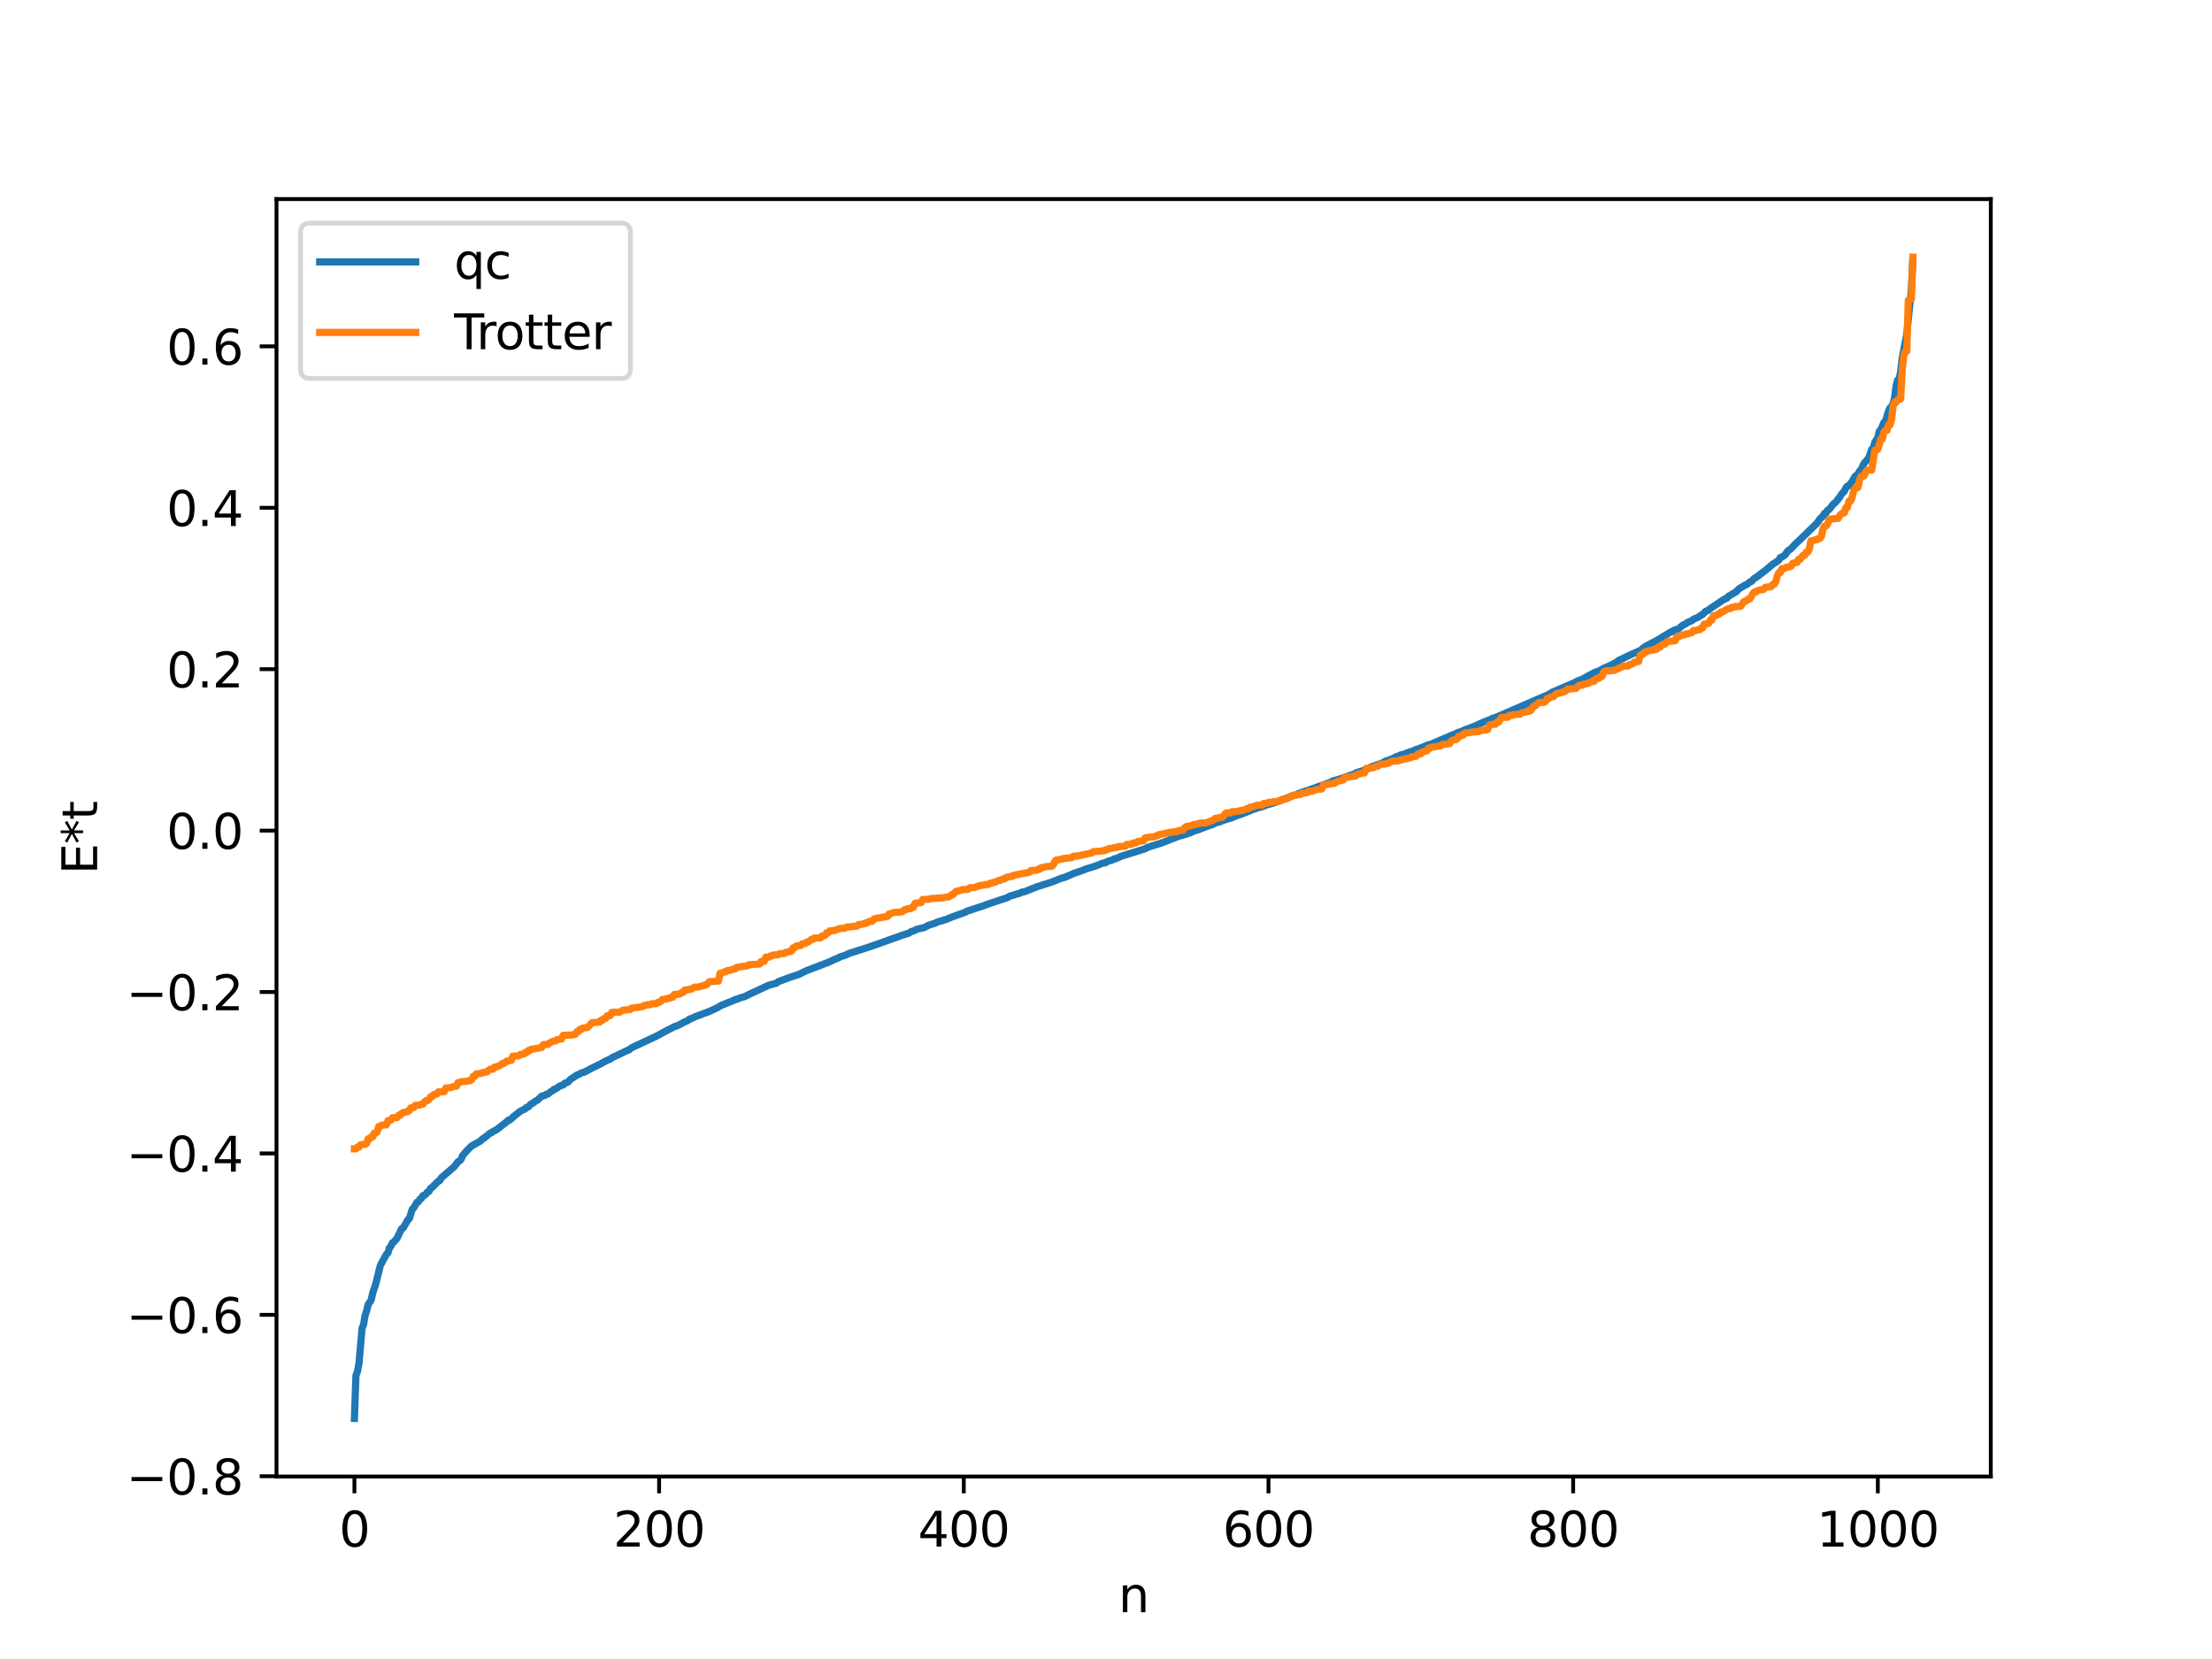 <?xml version="1.0" encoding="utf-8" standalone="no"?>
<!DOCTYPE svg PUBLIC "-//W3C//DTD SVG 1.1//EN"
  "http://www.w3.org/Graphics/SVG/1.1/DTD/svg11.dtd">
<svg xmlns:xlink="http://www.w3.org/1999/xlink" width="460.8pt" height="345.6pt" viewBox="0 0 460.8 345.6" xmlns="http://www.w3.org/2000/svg" version="1.1">
 <defs>
  <style type="text/css">*{stroke-linejoin: round; stroke-linecap: butt}</style>
 </defs>
 <g id="figure_1">
  <g id="patch_1">
   <path d="M 0 345.6 
L 460.8 345.6 
L 460.8 0 
L 0 0 
z
" style="fill: #ffffff"/>
  </g>
  <g id="axes_1">
   <g id="patch_2">
    <path d="M 57.6 307.584 
L 414.72 307.584 
L 414.72 41.472 
L 57.6 41.472 
z
" style="fill: #ffffff"/>
   </g>
   <g id="matplotlib.axis_1">
    <g id="xtick_1">
     <g id="line2d_1">
      <defs>
       <path id="m12cf9f763d" d="M 0 0 
L 0 3.5 
" style="stroke: #000000; stroke-width: 0.8"/>
      </defs>
      <g>
       <use xlink:href="#m12cf9f763d" x="73.833" y="307.584" style="stroke: #000000; stroke-width: 0.8"/>
      </g>
     </g>
     <g id="text_1">
      <!-- 0 -->
      <g transform="translate(70.651 322.182) scale(0.1 -0.1)">
       <defs>
        <path id="DejaVuSans-30" d="M 2034 4250 
Q 1547 4250 1301 3770 
Q 1056 3291 1056 2328 
Q 1056 1369 1301 889 
Q 1547 409 2034 409 
Q 2525 409 2770 889 
Q 3016 1369 3016 2328 
Q 3016 3291 2770 3770 
Q 2525 4250 2034 4250 
z
M 2034 4750 
Q 2819 4750 3233 4129 
Q 3647 3509 3647 2328 
Q 3647 1150 3233 529 
Q 2819 -91 2034 -91 
Q 1250 -91 836 529 
Q 422 1150 422 2328 
Q 422 3509 836 4129 
Q 1250 4750 2034 4750 
z
" transform="scale(0.016)"/>
       </defs>
       <use xlink:href="#DejaVuSans-30"/>
      </g>
     </g>
    </g>
    <g id="xtick_2">
     <g id="line2d_2">
      <g>
       <use xlink:href="#m12cf9f763d" x="137.304" y="307.584" style="stroke: #000000; stroke-width: 0.8"/>
      </g>
     </g>
     <g id="text_2">
      <!-- 200 -->
      <g transform="translate(127.76 322.182) scale(0.1 -0.1)">
       <defs>
        <path id="DejaVuSans-32" d="M 1228 531 
L 3431 531 
L 3431 0 
L 469 0 
L 469 531 
Q 828 903 1448 1529 
Q 2069 2156 2228 2338 
Q 2531 2678 2651 2914 
Q 2772 3150 2772 3378 
Q 2772 3750 2511 3984 
Q 2250 4219 1831 4219 
Q 1534 4219 1204 4116 
Q 875 4013 500 3803 
L 500 4441 
Q 881 4594 1212 4672 
Q 1544 4750 1819 4750 
Q 2544 4750 2975 4387 
Q 3406 4025 3406 3419 
Q 3406 3131 3298 2873 
Q 3191 2616 2906 2266 
Q 2828 2175 2409 1742 
Q 1991 1309 1228 531 
z
" transform="scale(0.016)"/>
       </defs>
       <use xlink:href="#DejaVuSans-32"/>
       <use xlink:href="#DejaVuSans-30" x="63.623"/>
       <use xlink:href="#DejaVuSans-30" x="127.246"/>
      </g>
     </g>
    </g>
    <g id="xtick_3">
     <g id="line2d_3">
      <g>
       <use xlink:href="#m12cf9f763d" x="200.775" y="307.584" style="stroke: #000000; stroke-width: 0.8"/>
      </g>
     </g>
     <g id="text_3">
      <!-- 400 -->
      <g transform="translate(191.231 322.182) scale(0.1 -0.1)">
       <defs>
        <path id="DejaVuSans-34" d="M 2419 4116 
L 825 1625 
L 2419 1625 
L 2419 4116 
z
M 2253 4666 
L 3047 4666 
L 3047 1625 
L 3713 1625 
L 3713 1100 
L 3047 1100 
L 3047 0 
L 2419 0 
L 2419 1100 
L 313 1100 
L 313 1709 
L 2253 4666 
z
" transform="scale(0.016)"/>
       </defs>
       <use xlink:href="#DejaVuSans-34"/>
       <use xlink:href="#DejaVuSans-30" x="63.623"/>
       <use xlink:href="#DejaVuSans-30" x="127.246"/>
      </g>
     </g>
    </g>
    <g id="xtick_4">
     <g id="line2d_4">
      <g>
       <use xlink:href="#m12cf9f763d" x="264.246" y="307.584" style="stroke: #000000; stroke-width: 0.8"/>
      </g>
     </g>
     <g id="text_4">
      <!-- 600 -->
      <g transform="translate(254.702 322.182) scale(0.1 -0.1)">
       <defs>
        <path id="DejaVuSans-36" d="M 2113 2584 
Q 1688 2584 1439 2293 
Q 1191 2003 1191 1497 
Q 1191 994 1439 701 
Q 1688 409 2113 409 
Q 2538 409 2786 701 
Q 3034 994 3034 1497 
Q 3034 2003 2786 2293 
Q 2538 2584 2113 2584 
z
M 3366 4563 
L 3366 3988 
Q 3128 4100 2886 4159 
Q 2644 4219 2406 4219 
Q 1781 4219 1451 3797 
Q 1122 3375 1075 2522 
Q 1259 2794 1537 2939 
Q 1816 3084 2150 3084 
Q 2853 3084 3261 2657 
Q 3669 2231 3669 1497 
Q 3669 778 3244 343 
Q 2819 -91 2113 -91 
Q 1303 -91 875 529 
Q 447 1150 447 2328 
Q 447 3434 972 4092 
Q 1497 4750 2381 4750 
Q 2619 4750 2861 4703 
Q 3103 4656 3366 4563 
z
" transform="scale(0.016)"/>
       </defs>
       <use xlink:href="#DejaVuSans-36"/>
       <use xlink:href="#DejaVuSans-30" x="63.623"/>
       <use xlink:href="#DejaVuSans-30" x="127.246"/>
      </g>
     </g>
    </g>
    <g id="xtick_5">
     <g id="line2d_5">
      <g>
       <use xlink:href="#m12cf9f763d" x="327.717" y="307.584" style="stroke: #000000; stroke-width: 0.8"/>
      </g>
     </g>
     <g id="text_5">
      <!-- 800 -->
      <g transform="translate(318.173 322.182) scale(0.1 -0.1)">
       <defs>
        <path id="DejaVuSans-38" d="M 2034 2216 
Q 1584 2216 1326 1975 
Q 1069 1734 1069 1313 
Q 1069 891 1326 650 
Q 1584 409 2034 409 
Q 2484 409 2743 651 
Q 3003 894 3003 1313 
Q 3003 1734 2745 1975 
Q 2488 2216 2034 2216 
z
M 1403 2484 
Q 997 2584 770 2862 
Q 544 3141 544 3541 
Q 544 4100 942 4425 
Q 1341 4750 2034 4750 
Q 2731 4750 3128 4425 
Q 3525 4100 3525 3541 
Q 3525 3141 3298 2862 
Q 3072 2584 2669 2484 
Q 3125 2378 3379 2068 
Q 3634 1759 3634 1313 
Q 3634 634 3220 271 
Q 2806 -91 2034 -91 
Q 1263 -91 848 271 
Q 434 634 434 1313 
Q 434 1759 690 2068 
Q 947 2378 1403 2484 
z
M 1172 3481 
Q 1172 3119 1398 2916 
Q 1625 2713 2034 2713 
Q 2441 2713 2670 2916 
Q 2900 3119 2900 3481 
Q 2900 3844 2670 4047 
Q 2441 4250 2034 4250 
Q 1625 4250 1398 4047 
Q 1172 3844 1172 3481 
z
" transform="scale(0.016)"/>
       </defs>
       <use xlink:href="#DejaVuSans-38"/>
       <use xlink:href="#DejaVuSans-30" x="63.623"/>
       <use xlink:href="#DejaVuSans-30" x="127.246"/>
      </g>
     </g>
    </g>
    <g id="xtick_6">
     <g id="line2d_6">
      <g>
       <use xlink:href="#m12cf9f763d" x="391.188" y="307.584" style="stroke: #000000; stroke-width: 0.8"/>
      </g>
     </g>
     <g id="text_6">
      <!-- 1000 -->
      <g transform="translate(378.463 322.182) scale(0.1 -0.1)">
       <defs>
        <path id="DejaVuSans-31" d="M 794 531 
L 1825 531 
L 1825 4091 
L 703 3866 
L 703 4441 
L 1819 4666 
L 2450 4666 
L 2450 531 
L 3481 531 
L 3481 0 
L 794 0 
L 794 531 
z
" transform="scale(0.016)"/>
       </defs>
       <use xlink:href="#DejaVuSans-31"/>
       <use xlink:href="#DejaVuSans-30" x="63.623"/>
       <use xlink:href="#DejaVuSans-30" x="127.246"/>
       <use xlink:href="#DejaVuSans-30" x="190.869"/>
      </g>
     </g>
    </g>
    <g id="text_7">
     <!-- n -->
     <g transform="translate(232.991 335.861) scale(0.1 -0.1)">
      <defs>
       <path id="DejaVuSans-6e" d="M 3513 2113 
L 3513 0 
L 2938 0 
L 2938 2094 
Q 2938 2591 2744 2837 
Q 2550 3084 2163 3084 
Q 1697 3084 1428 2787 
Q 1159 2491 1159 1978 
L 1159 0 
L 581 0 
L 581 3500 
L 1159 3500 
L 1159 2956 
Q 1366 3272 1645 3428 
Q 1925 3584 2291 3584 
Q 2894 3584 3203 3211 
Q 3513 2838 3513 2113 
z
" transform="scale(0.016)"/>
      </defs>
      <use xlink:href="#DejaVuSans-6e"/>
     </g>
    </g>
   </g>
   <g id="matplotlib.axis_2">
    <g id="ytick_1">
     <g id="line2d_7">
      <defs>
       <path id="m71d511e7f3" d="M 0 0 
L -3.5 0 
" style="stroke: #000000; stroke-width: 0.8"/>
      </defs>
      <g>
       <use xlink:href="#m71d511e7f3" x="57.6" y="307.53" style="stroke: #000000; stroke-width: 0.8"/>
      </g>
     </g>
     <g id="text_8">
      <!-- −0.8 -->
      <g transform="translate(26.317 311.329) scale(0.1 -0.1)">
       <defs>
        <path id="DejaVuSans-2212" d="M 678 2272 
L 4684 2272 
L 4684 1741 
L 678 1741 
L 678 2272 
z
" transform="scale(0.016)"/>
        <path id="DejaVuSans-2e" d="M 684 794 
L 1344 794 
L 1344 0 
L 684 0 
L 684 794 
z
" transform="scale(0.016)"/>
       </defs>
       <use xlink:href="#DejaVuSans-2212"/>
       <use xlink:href="#DejaVuSans-30" x="83.789"/>
       <use xlink:href="#DejaVuSans-2e" x="147.412"/>
       <use xlink:href="#DejaVuSans-38" x="179.199"/>
      </g>
     </g>
    </g>
    <g id="ytick_2">
     <g id="line2d_8">
      <g>
       <use xlink:href="#m71d511e7f3" x="57.6" y="273.904" style="stroke: #000000; stroke-width: 0.8"/>
      </g>
     </g>
     <g id="text_9">
      <!-- −0.6 -->
      <g transform="translate(26.317 277.704) scale(0.1 -0.1)">
       <use xlink:href="#DejaVuSans-2212"/>
       <use xlink:href="#DejaVuSans-30" x="83.789"/>
       <use xlink:href="#DejaVuSans-2e" x="147.412"/>
       <use xlink:href="#DejaVuSans-36" x="179.199"/>
      </g>
     </g>
    </g>
    <g id="ytick_3">
     <g id="line2d_9">
      <g>
       <use xlink:href="#m71d511e7f3" x="57.6" y="240.279" style="stroke: #000000; stroke-width: 0.8"/>
      </g>
     </g>
     <g id="text_10">
      <!-- −0.4 -->
      <g transform="translate(26.317 244.078) scale(0.1 -0.1)">
       <use xlink:href="#DejaVuSans-2212"/>
       <use xlink:href="#DejaVuSans-30" x="83.789"/>
       <use xlink:href="#DejaVuSans-2e" x="147.412"/>
       <use xlink:href="#DejaVuSans-34" x="179.199"/>
      </g>
     </g>
    </g>
    <g id="ytick_4">
     <g id="line2d_10">
      <g>
       <use xlink:href="#m71d511e7f3" x="57.6" y="206.654" style="stroke: #000000; stroke-width: 0.8"/>
      </g>
     </g>
     <g id="text_11">
      <!-- −0.2 -->
      <g transform="translate(26.317 210.453) scale(0.1 -0.1)">
       <use xlink:href="#DejaVuSans-2212"/>
       <use xlink:href="#DejaVuSans-30" x="83.789"/>
       <use xlink:href="#DejaVuSans-2e" x="147.412"/>
       <use xlink:href="#DejaVuSans-32" x="179.199"/>
      </g>
     </g>
    </g>
    <g id="ytick_5">
     <g id="line2d_11">
      <g>
       <use xlink:href="#m71d511e7f3" x="57.6" y="173.029" style="stroke: #000000; stroke-width: 0.8"/>
      </g>
     </g>
     <g id="text_12">
      <!-- 0.0 -->
      <g transform="translate(34.697 176.828) scale(0.1 -0.1)">
       <use xlink:href="#DejaVuSans-30"/>
       <use xlink:href="#DejaVuSans-2e" x="63.623"/>
       <use xlink:href="#DejaVuSans-30" x="95.41"/>
      </g>
     </g>
    </g>
    <g id="ytick_6">
     <g id="line2d_12">
      <g>
       <use xlink:href="#m71d511e7f3" x="57.6" y="139.404" style="stroke: #000000; stroke-width: 0.8"/>
      </g>
     </g>
     <g id="text_13">
      <!-- 0.2 -->
      <g transform="translate(34.697 143.203) scale(0.1 -0.1)">
       <use xlink:href="#DejaVuSans-30"/>
       <use xlink:href="#DejaVuSans-2e" x="63.623"/>
       <use xlink:href="#DejaVuSans-32" x="95.41"/>
      </g>
     </g>
    </g>
    <g id="ytick_7">
     <g id="line2d_13">
      <g>
       <use xlink:href="#m71d511e7f3" x="57.6" y="105.778" style="stroke: #000000; stroke-width: 0.8"/>
      </g>
     </g>
     <g id="text_14">
      <!-- 0.4 -->
      <g transform="translate(34.697 109.578) scale(0.1 -0.1)">
       <use xlink:href="#DejaVuSans-30"/>
       <use xlink:href="#DejaVuSans-2e" x="63.623"/>
       <use xlink:href="#DejaVuSans-34" x="95.41"/>
      </g>
     </g>
    </g>
    <g id="ytick_8">
     <g id="line2d_14">
      <g>
       <use xlink:href="#m71d511e7f3" x="57.6" y="72.153" style="stroke: #000000; stroke-width: 0.8"/>
      </g>
     </g>
     <g id="text_15">
      <!-- 0.6 -->
      <g transform="translate(34.697 75.952) scale(0.1 -0.1)">
       <use xlink:href="#DejaVuSans-30"/>
       <use xlink:href="#DejaVuSans-2e" x="63.623"/>
       <use xlink:href="#DejaVuSans-36" x="95.41"/>
      </g>
     </g>
    </g>
    <g id="text_16">
     <!-- E*t -->
     <g transform="translate(20.238 182.148) rotate(-90) scale(0.1 -0.1)">
      <defs>
       <path id="DejaVuSans-45" d="M 628 4666 
L 3578 4666 
L 3578 4134 
L 1259 4134 
L 1259 2753 
L 3481 2753 
L 3481 2222 
L 1259 2222 
L 1259 531 
L 3634 531 
L 3634 0 
L 628 0 
L 628 4666 
z
" transform="scale(0.016)"/>
       <path id="DejaVuSans-2a" d="M 3009 3897 
L 1888 3291 
L 3009 2681 
L 2828 2375 
L 1778 3009 
L 1778 1831 
L 1422 1831 
L 1422 3009 
L 372 2375 
L 191 2681 
L 1313 3291 
L 191 3897 
L 372 4206 
L 1422 3572 
L 1422 4750 
L 1778 4750 
L 1778 3572 
L 2828 4206 
L 3009 3897 
z
" transform="scale(0.016)"/>
       <path id="DejaVuSans-74" d="M 1172 4494 
L 1172 3500 
L 2356 3500 
L 2356 3053 
L 1172 3053 
L 1172 1153 
Q 1172 725 1289 603 
Q 1406 481 1766 481 
L 2356 481 
L 2356 0 
L 1766 0 
Q 1100 0 847 248 
Q 594 497 594 1153 
L 594 3053 
L 172 3053 
L 172 3500 
L 594 3500 
L 594 4494 
L 1172 4494 
z
" transform="scale(0.016)"/>
      </defs>
      <use xlink:href="#DejaVuSans-45"/>
      <use xlink:href="#DejaVuSans-2a" x="63.184"/>
      <use xlink:href="#DejaVuSans-74" x="113.184"/>
     </g>
    </g>
   </g>
   <g id="line2d_15">
    <path d="M 73.833 295.488 
L 74.15 286.519 
L 74.467 285.721 
L 74.785 283.977 
L 75.42 276.741 
L 75.737 275.91 
L 76.054 274.021 
L 76.372 273.084 
L 76.689 271.766 
L 77.324 270.829 
L 77.641 269.36 
L 78.276 267.475 
L 79.228 263.622 
L 80.18 261.861 
L 80.497 261.303 
L 80.815 260.989 
L 81.132 259.931 
L 81.449 259.582 
L 81.767 258.878 
L 82.084 258.713 
L 82.719 257.937 
L 83.671 255.96 
L 83.988 255.8 
L 84.623 254.721 
L 84.94 254.125 
L 85.258 253.885 
L 85.892 251.907 
L 86.21 251.588 
L 86.844 250.474 
L 87.162 250.353 
L 87.479 249.81 
L 87.796 249.63 
L 88.114 249.061 
L 88.431 249.003 
L 88.748 248.726 
L 89.066 248.293 
L 89.383 248.17 
L 89.7 247.548 
L 90.018 247.359 
L 91.287 246.075 
L 91.605 245.941 
L 91.922 245.37 
L 94.461 243.189 
L 94.778 242.874 
L 95.413 242.001 
L 95.73 241.841 
L 96.048 241.532 
L 96.365 240.741 
L 97.317 239.631 
L 98.269 238.705 
L 99.221 238.178 
L 99.856 237.826 
L 100.173 237.632 
L 100.491 237.249 
L 100.808 237.118 
L 102.077 236.069 
L 102.395 235.961 
L 102.712 235.698 
L 103.347 235.403 
L 105.568 233.689 
L 105.886 233.351 
L 106.203 233.315 
L 107.155 232.463 
L 108.424 231.468 
L 109.377 231.016 
L 109.694 230.677 
L 110.011 230.622 
L 110.646 229.958 
L 110.963 229.843 
L 111.598 229.346 
L 111.915 229.224 
L 112.867 228.326 
L 113.502 228.207 
L 113.82 227.949 
L 114.137 227.909 
L 114.772 227.382 
L 115.089 227.243 
L 115.406 226.921 
L 115.724 226.852 
L 116.676 226.205 
L 117.31 226.023 
L 117.628 225.676 
L 118.262 225.461 
L 118.897 224.811 
L 120.167 223.971 
L 120.801 223.704 
L 121.119 223.505 
L 121.753 223.334 
L 123.023 222.655 
L 125.244 221.55 
L 125.879 221.196 
L 126.514 220.88 
L 127.148 220.608 
L 127.466 220.347 
L 128.1 220.063 
L 130.639 218.844 
L 130.957 218.759 
L 131.591 218.266 
L 132.226 217.961 
L 136.669 215.884 
L 137.939 215.209 
L 138.573 214.859 
L 140.477 213.87 
L 141.112 213.669 
L 142.699 212.849 
L 143.334 212.572 
L 143.651 212.252 
L 143.968 212.211 
L 144.92 211.759 
L 145.872 211.419 
L 146.507 211.158 
L 147.459 210.834 
L 149.363 209.961 
L 150.315 209.408 
L 152.854 208.398 
L 153.172 208.202 
L 153.489 208.177 
L 154.124 207.896 
L 155.076 207.635 
L 156.345 207.004 
L 160.153 205.235 
L 161.74 204.816 
L 162.058 204.53 
L 164.596 203.576 
L 165.866 203.166 
L 166.5 202.958 
L 167.77 202.303 
L 172.848 200.351 
L 173.8 199.883 
L 174.434 199.645 
L 175.069 199.31 
L 176.021 199.015 
L 176.973 198.582 
L 181.099 197.264 
L 181.734 197.033 
L 183.638 196.374 
L 186.177 195.451 
L 187.129 195.138 
L 187.763 194.877 
L 189.35 194.383 
L 189.667 194.153 
L 190.62 193.803 
L 190.937 193.598 
L 192.524 193.235 
L 193.476 192.737 
L 194.745 192.336 
L 195.38 192.032 
L 196.332 191.793 
L 196.649 191.62 
L 196.967 191.598 
L 198.236 191.053 
L 199.505 190.599 
L 201.092 190.04 
L 201.41 189.807 
L 202.044 189.636 
L 202.679 189.409 
L 204.9 188.682 
L 205.853 188.314 
L 209.978 186.947 
L 210.296 186.696 
L 212.517 186.056 
L 212.834 185.868 
L 213.469 185.752 
L 216.008 184.731 
L 219.181 183.72 
L 221.086 182.945 
L 221.72 182.806 
L 223.624 181.974 
L 225.529 181.314 
L 226.163 181.048 
L 227.75 180.554 
L 228.702 180.232 
L 229.654 179.818 
L 230.289 179.733 
L 230.606 179.488 
L 231.876 179.091 
L 232.193 178.881 
L 232.51 178.856 
L 233.462 178.409 
L 234.097 178.21 
L 238.54 176.816 
L 239.175 176.474 
L 242.031 175.589 
L 245.522 174.215 
L 246.157 174.059 
L 246.791 173.852 
L 248.061 173.433 
L 249.013 173.006 
L 249.33 172.973 
L 250.6 172.474 
L 252.186 171.881 
L 252.504 171.815 
L 253.139 171.467 
L 254.091 171.214 
L 254.725 170.933 
L 256.629 170.347 
L 257.581 169.929 
L 258.216 169.743 
L 260.12 169.012 
L 261.072 168.573 
L 261.39 168.541 
L 262.024 168.289 
L 262.977 168.04 
L 263.929 167.66 
L 264.881 167.408 
L 265.515 167.203 
L 268.689 166.02 
L 269.006 165.827 
L 269.958 165.618 
L 270.593 165.266 
L 270.91 165.254 
L 271.228 165.022 
L 272.18 164.748 
L 275.988 163.375 
L 277.258 162.949 
L 277.575 162.691 
L 278.527 162.449 
L 279.479 162.151 
L 280.114 161.928 
L 281.066 161.602 
L 281.7 161.37 
L 282.018 161.31 
L 282.653 160.931 
L 283.922 160.546 
L 285.191 160.04 
L 285.509 159.823 
L 286.461 159.487 
L 287.096 159.227 
L 287.73 159.037 
L 288.365 158.716 
L 288.682 158.525 
L 289.317 158.35 
L 289.952 158.102 
L 290.904 157.621 
L 291.221 157.534 
L 291.856 157.234 
L 292.491 157.119 
L 293.125 156.832 
L 294.395 156.411 
L 295.029 156.126 
L 295.981 155.801 
L 297.568 155.133 
L 297.886 155.109 
L 303.915 152.535 
L 304.55 152.336 
L 305.185 152.029 
L 307.089 151.325 
L 308.993 150.456 
L 310.58 149.845 
L 310.897 149.636 
L 311.532 149.466 
L 321.687 145.074 
L 322.005 145.038 
L 322.322 144.782 
L 322.639 144.671 
L 323.274 144.248 
L 328.034 142.19 
L 328.669 141.837 
L 329.621 141.483 
L 332.16 140.103 
L 332.795 139.863 
L 333.112 139.785 
L 334.064 139.23 
L 334.699 138.951 
L 335.334 138.677 
L 336.603 138.029 
L 337.238 137.567 
L 339.777 136.351 
L 341.681 135.516 
L 342.633 134.744 
L 345.806 133.053 
L 346.441 132.61 
L 347.076 132.261 
L 348.028 131.654 
L 348.345 131.59 
L 348.662 131.327 
L 349.615 131.024 
L 350.567 130.235 
L 351.201 129.94 
L 351.519 129.675 
L 352.153 129.425 
L 352.471 129.288 
L 352.788 128.988 
L 353.74 128.591 
L 354.375 128.147 
L 354.692 127.999 
L 355.327 127.325 
L 355.644 127.263 
L 356.596 126.559 
L 359.135 124.867 
L 359.77 124.579 
L 360.087 124.201 
L 361.674 123.266 
L 362.309 122.62 
L 363.578 121.861 
L 363.896 121.764 
L 364.53 121.233 
L 364.848 121.133 
L 365.482 120.443 
L 365.8 120.315 
L 367.069 119.346 
L 367.704 118.879 
L 369.291 117.538 
L 370.243 116.925 
L 370.56 116.694 
L 370.877 116.139 
L 371.195 116.045 
L 371.829 115.633 
L 372.464 114.73 
L 373.099 114.306 
L 374.051 113.289 
L 375.32 112.093 
L 378.494 109.003 
L 379.129 108.104 
L 379.763 107.505 
L 380.081 106.933 
L 380.398 106.862 
L 380.715 106.291 
L 381.033 106.147 
L 381.985 104.923 
L 382.302 104.749 
L 383.254 103.557 
L 383.572 103.009 
L 384.206 102.337 
L 384.524 101.641 
L 384.841 101.255 
L 385.158 101.194 
L 385.793 100.375 
L 386.428 99.266 
L 387.062 98.773 
L 387.38 98.14 
L 387.697 97.841 
L 388.332 96.472 
L 388.649 96.185 
L 389.284 95.378 
L 389.919 93.596 
L 390.236 93.416 
L 390.553 92.145 
L 391.188 91.161 
L 391.505 89.81 
L 391.823 89.494 
L 392.458 88.011 
L 392.775 87.786 
L 393.41 85.63 
L 393.727 84.985 
L 394.044 84.673 
L 394.362 84.156 
L 394.679 82.809 
L 394.996 80.346 
L 395.314 79.159 
L 395.631 78.969 
L 395.948 77.389 
L 396.266 74.566 
L 397.218 69.598 
L 398.17 60.396 
L 398.487 54.028 
L 398.487 54.028 
" clip-path="url(#p407e8e7241)" style="fill: none; stroke: #1f77b4; stroke-width: 1.5; stroke-linecap: square"/>
   </g>
   <g id="line2d_16">
    <path d="M 73.833 239.32 
L 74.15 239.32 
L 74.467 238.962 
L 74.785 238.962 
L 75.102 238.472 
L 76.054 238.38 
L 76.372 238.188 
L 76.689 237.236 
L 77.006 237.236 
L 77.324 236.841 
L 77.641 236.841 
L 77.958 236.05 
L 78.276 236.05 
L 78.593 235.766 
L 78.91 234.657 
L 79.228 234.657 
L 79.545 234.38 
L 80.497 234.32 
L 80.815 233.456 
L 81.449 233.349 
L 81.767 232.836 
L 82.719 232.823 
L 83.036 232.343 
L 83.353 232.343 
L 83.671 231.927 
L 83.988 231.759 
L 84.305 231.759 
L 84.623 231.572 
L 84.94 231.572 
L 85.258 231.356 
L 85.575 230.786 
L 86.21 230.722 
L 86.527 230.249 
L 87.479 230.188 
L 87.796 230.012 
L 88.114 230.012 
L 88.431 229.551 
L 88.748 229.286 
L 89.066 229.286 
L 89.383 229.036 
L 89.7 228.463 
L 90.018 228.463 
L 90.335 228.006 
L 90.97 227.935 
L 91.287 227.473 
L 92.557 227.401 
L 92.874 226.663 
L 93.826 226.569 
L 94.778 226.28 
L 95.096 226.28 
L 95.413 225.526 
L 95.73 225.526 
L 96.048 225.348 
L 97.317 225.242 
L 97.634 225.121 
L 97.952 225.121 
L 98.269 224.917 
L 98.586 224.23 
L 98.904 224.23 
L 99.221 223.704 
L 100.173 223.618 
L 100.491 223.459 
L 100.808 223.459 
L 101.125 223.297 
L 101.443 223.297 
L 102.077 222.741 
L 102.712 222.732 
L 103.029 222.281 
L 103.347 222.281 
L 104.299 221.879 
L 104.616 221.553 
L 104.934 221.553 
L 105.568 221.044 
L 105.886 221.044 
L 106.203 220.886 
L 106.52 220.886 
L 106.838 220.009 
L 108.107 219.952 
L 108.424 219.641 
L 109.059 219.601 
L 109.377 219.28 
L 109.694 219.28 
L 110.011 218.864 
L 110.329 218.864 
L 110.646 218.591 
L 111.281 218.51 
L 111.915 218.394 
L 112.867 218.182 
L 113.185 217.611 
L 114.137 217.566 
L 114.454 217.259 
L 115.406 216.85 
L 115.724 216.85 
L 116.041 216.588 
L 116.358 216.588 
L 116.676 216.451 
L 116.993 216.451 
L 117.31 215.685 
L 119.215 215.593 
L 119.849 215.475 
L 120.167 214.928 
L 120.484 214.928 
L 120.801 214.418 
L 121.119 214.418 
L 121.436 214.16 
L 122.388 214.063 
L 123.34 213.042 
L 124.927 212.913 
L 125.244 212.514 
L 125.562 212.514 
L 125.879 212.153 
L 126.196 212.153 
L 126.514 211.584 
L 127.148 211.549 
L 127.466 210.873 
L 129.053 210.862 
L 129.687 210.458 
L 131.274 210.293 
L 131.591 210.007 
L 132.226 209.937 
L 133.813 209.715 
L 134.13 209.465 
L 134.448 209.465 
L 134.765 209.325 
L 135.4 209.306 
L 135.717 209.112 
L 136.669 209.108 
L 136.986 208.819 
L 137.304 208.819 
L 137.621 208.649 
L 137.939 208.244 
L 138.573 208.119 
L 138.891 208.119 
L 139.208 207.947 
L 139.525 207.947 
L 139.843 207.733 
L 140.16 207.733 
L 140.477 207.159 
L 141.429 207.112 
L 141.747 206.998 
L 142.064 206.695 
L 142.381 206.695 
L 142.699 206.205 
L 143.334 206.204 
L 143.651 206.083 
L 143.968 206.083 
L 144.603 205.655 
L 145.555 205.587 
L 146.19 205.391 
L 146.507 205.391 
L 146.824 205.172 
L 147.142 205.172 
L 147.777 204.497 
L 149.363 204.415 
L 149.681 204.359 
L 149.998 202.758 
L 150.315 202.758 
L 150.95 202.433 
L 151.267 202.433 
L 151.585 202.149 
L 152.22 202.114 
L 152.854 201.831 
L 153.172 201.831 
L 153.489 201.527 
L 154.441 201.346 
L 154.758 201.346 
L 155.393 201.218 
L 155.71 201.218 
L 156.028 200.961 
L 158.249 200.832 
L 158.567 200.285 
L 159.201 200.278 
L 159.519 199.417 
L 160.153 199.393 
L 160.471 199.138 
L 160.788 199.135 
L 161.105 198.935 
L 162.058 198.897 
L 162.375 198.679 
L 163.327 198.636 
L 163.644 198.408 
L 163.962 198.408 
L 164.279 198.228 
L 164.596 198.228 
L 164.914 198.112 
L 165.231 197.433 
L 165.548 197.433 
L 165.866 197.054 
L 166.818 196.971 
L 167.135 196.616 
L 167.77 196.536 
L 168.087 196.224 
L 168.405 196.224 
L 169.039 195.685 
L 169.357 195.685 
L 169.674 195.401 
L 170.943 195.377 
L 171.261 194.97 
L 171.896 194.854 
L 172.213 194.325 
L 172.53 194.325 
L 172.848 193.919 
L 173.8 193.842 
L 175.069 193.407 
L 176.021 193.364 
L 176.339 193.114 
L 177.291 193.068 
L 177.925 192.97 
L 178.56 192.918 
L 178.877 192.604 
L 179.512 192.557 
L 179.829 192.431 
L 180.147 192.431 
L 180.464 192.202 
L 180.781 192.202 
L 181.099 191.929 
L 181.734 191.909 
L 182.051 191.426 
L 183.003 191.211 
L 183.32 191.211 
L 183.955 191.042 
L 184.272 191.042 
L 184.59 190.917 
L 184.907 190.917 
L 185.224 190.366 
L 185.542 190.366 
L 186.177 190.079 
L 187.763 189.972 
L 188.081 189.855 
L 188.398 189.52 
L 188.715 189.52 
L 189.033 189.31 
L 189.667 189.301 
L 189.985 188.966 
L 190.302 188.966 
L 190.62 188.171 
L 191.254 188.075 
L 191.889 188.035 
L 192.206 187.381 
L 193.476 187.344 
L 193.793 187.2 
L 195.38 187.103 
L 196.649 187.019 
L 196.967 186.875 
L 197.601 186.854 
L 197.919 186.679 
L 198.236 186.36 
L 198.553 186.36 
L 199.188 185.659 
L 199.505 185.659 
L 200.458 185.335 
L 201.727 185.238 
L 202.044 184.924 
L 202.996 184.888 
L 203.948 184.525 
L 205.535 184.257 
L 205.853 184.257 
L 206.17 184.031 
L 206.487 184.031 
L 206.805 183.844 
L 207.122 183.844 
L 208.074 183.392 
L 208.391 183.392 
L 209.026 183.071 
L 209.343 183.071 
L 209.661 182.747 
L 210.296 182.676 
L 210.613 182.541 
L 210.93 182.541 
L 211.248 182.321 
L 214.421 181.708 
L 214.739 181.36 
L 216.008 181.28 
L 216.325 181.039 
L 216.643 181.039 
L 216.96 180.718 
L 217.277 180.718 
L 217.912 180.545 
L 219.181 180.424 
L 219.499 180.012 
L 219.816 179.343 
L 220.134 179.143 
L 220.451 179.143 
L 220.768 179.024 
L 221.086 179.024 
L 221.403 178.867 
L 223.307 178.65 
L 223.624 178.361 
L 224.577 178.313 
L 227.433 177.667 
L 227.75 177.41 
L 229.02 177.34 
L 229.654 177.24 
L 229.972 177.23 
L 230.289 177.049 
L 230.606 177.049 
L 230.924 176.799 
L 231.558 176.741 
L 231.876 176.616 
L 232.51 176.576 
L 232.828 176.384 
L 234.415 176.285 
L 234.732 175.91 
L 235.684 175.884 
L 236.001 175.619 
L 236.636 175.601 
L 236.953 175.321 
L 237.588 175.211 
L 238.223 175.166 
L 238.54 174.551 
L 239.492 174.383 
L 240.444 174.331 
L 240.762 174.118 
L 241.079 174.118 
L 241.396 173.88 
L 242.983 173.557 
L 243.618 173.392 
L 243.935 173.392 
L 244.57 173.275 
L 245.205 173.26 
L 245.522 173.024 
L 246.157 172.932 
L 246.474 172.914 
L 246.791 172.423 
L 247.109 172.18 
L 247.426 172.18 
L 247.743 172.056 
L 248.061 172.056 
L 248.696 171.753 
L 249.013 171.753 
L 249.33 171.632 
L 249.648 171.632 
L 249.965 171.465 
L 251.234 171.416 
L 252.821 170.808 
L 253.139 170.464 
L 253.456 170.464 
L 254.091 170.302 
L 254.408 170.302 
L 254.725 170.134 
L 255.36 169.383 
L 256.312 169.327 
L 256.629 169.091 
L 257.581 169.061 
L 258.534 168.826 
L 258.851 168.826 
L 259.803 168.453 
L 260.12 168.453 
L 260.438 168.117 
L 260.755 168.117 
L 262.024 167.718 
L 262.977 167.686 
L 263.294 167.357 
L 263.929 167.355 
L 264.246 167.158 
L 264.881 167.153 
L 265.198 167.011 
L 266.467 166.935 
L 266.785 166.805 
L 267.102 166.512 
L 268.054 166.424 
L 268.372 166.1 
L 268.689 166.1 
L 269.324 165.764 
L 269.641 165.613 
L 270.91 165.506 
L 271.228 165.238 
L 272.18 165.16 
L 272.497 164.83 
L 273.449 164.815 
L 274.084 164.501 
L 275.036 164.408 
L 275.353 164.345 
L 275.671 163.494 
L 276.623 163.408 
L 277.575 163.208 
L 277.892 163.208 
L 278.844 162.667 
L 279.162 162.667 
L 279.479 162.519 
L 279.796 162.519 
L 280.114 161.927 
L 280.748 161.882 
L 281.383 161.774 
L 282.018 161.672 
L 282.335 161.672 
L 282.97 161.201 
L 283.287 161.201 
L 283.605 161.073 
L 284.239 161.024 
L 284.557 160.077 
L 285.826 159.978 
L 286.143 159.911 
L 286.461 159.683 
L 287.096 159.581 
L 287.413 159.196 
L 288.682 159.14 
L 289 158.995 
L 289.317 158.995 
L 289.952 158.572 
L 291.221 158.529 
L 291.539 158.341 
L 291.856 158.341 
L 292.173 158.176 
L 292.491 158.176 
L 292.808 158.046 
L 293.125 158.046 
L 293.443 157.896 
L 293.76 157.896 
L 294.077 157.658 
L 295.029 157.533 
L 295.347 157.074 
L 295.981 157.053 
L 296.299 156.647 
L 297.251 156.411 
L 297.568 155.844 
L 297.886 155.844 
L 298.203 155.644 
L 299.155 155.549 
L 299.79 155.389 
L 300.107 155.389 
L 300.424 155.088 
L 301.377 154.997 
L 302.011 154.903 
L 302.329 154.361 
L 302.963 154.093 
L 303.281 154.093 
L 303.598 153.842 
L 303.915 153.37 
L 304.233 153.37 
L 304.55 153.115 
L 304.867 153.115 
L 305.185 152.718 
L 306.137 152.616 
L 307.089 152.44 
L 308.041 152.391 
L 308.358 152.197 
L 309.31 152.086 
L 309.628 152.071 
L 309.945 151.939 
L 310.262 151.096 
L 310.58 150.942 
L 311.532 150.872 
L 311.849 150.45 
L 312.167 150.45 
L 312.801 149.467 
L 314.071 149.418 
L 314.388 149.037 
L 315.023 149.03 
L 315.34 148.866 
L 316.61 148.774 
L 316.927 148.524 
L 318.831 148.071 
L 319.466 147.098 
L 319.783 147.098 
L 320.418 146.459 
L 320.735 146.328 
L 321.687 146.316 
L 322.005 146.126 
L 322.322 145.503 
L 322.639 145.503 
L 322.957 145.19 
L 323.591 145.137 
L 324.226 144.49 
L 324.543 144.49 
L 324.861 144.345 
L 325.178 144.345 
L 325.496 144.143 
L 325.813 144.143 
L 326.13 143.967 
L 326.448 143.576 
L 327.4 143.504 
L 328.352 143.404 
L 328.669 142.969 
L 328.986 142.771 
L 329.621 142.754 
L 329.939 142.529 
L 330.256 142.529 
L 330.573 142.345 
L 330.891 142.345 
L 331.208 142.105 
L 332.16 141.896 
L 332.477 141.369 
L 333.112 141.294 
L 333.429 140.909 
L 333.747 140.909 
L 334.064 139.999 
L 334.381 139.781 
L 336.286 139.651 
L 338.19 138.761 
L 339.142 138.75 
L 339.459 138.424 
L 339.777 138.424 
L 340.094 138.29 
L 340.411 137.964 
L 340.729 137.964 
L 341.046 137.8 
L 341.363 137.8 
L 341.681 136.487 
L 341.998 136.267 
L 342.315 136.267 
L 342.633 135.805 
L 342.95 135.805 
L 343.267 135.609 
L 345.172 135.218 
L 345.489 134.793 
L 345.806 134.793 
L 346.124 134.378 
L 346.441 134.233 
L 346.758 134.233 
L 347.393 133.631 
L 348.345 133.565 
L 348.98 133.452 
L 349.297 132.636 
L 349.932 132.532 
L 350.567 132.256 
L 350.884 132.256 
L 351.201 132.046 
L 351.519 132.046 
L 352.471 131.78 
L 352.788 131.335 
L 353.423 131.325 
L 353.74 131.196 
L 354.058 131.196 
L 354.375 130.813 
L 354.692 130.813 
L 355.01 130.02 
L 355.644 129.938 
L 355.962 129.844 
L 356.279 129.18 
L 356.596 129.18 
L 356.914 128.282 
L 357.548 128.217 
L 357.866 127.911 
L 358.183 127.911 
L 358.5 127.497 
L 358.818 127.497 
L 359.77 126.906 
L 360.087 126.783 
L 360.405 126.783 
L 360.722 126.529 
L 361.039 126.529 
L 361.357 126.375 
L 362.626 126.3 
L 363.261 125.32 
L 363.578 125.32 
L 364.213 124.777 
L 364.53 124.777 
L 365.165 123.646 
L 365.482 123.314 
L 365.8 123.314 
L 366.117 123.044 
L 367.069 122.807 
L 367.386 122.807 
L 367.704 122.363 
L 368.973 122.202 
L 369.291 121.724 
L 369.608 121.724 
L 369.925 121.2 
L 370.243 119.973 
L 370.56 119.298 
L 370.877 119.298 
L 371.195 118.462 
L 371.829 118.409 
L 372.147 118.152 
L 372.781 118.096 
L 373.099 117.959 
L 373.416 117.366 
L 373.734 117.335 
L 374.051 117.156 
L 374.368 117.156 
L 374.686 116.526 
L 375.003 116.526 
L 375.638 115.661 
L 375.955 115.661 
L 376.272 115.027 
L 376.59 115.027 
L 376.907 114.457 
L 377.224 112.654 
L 377.859 112.558 
L 378.177 112.429 
L 378.494 112.429 
L 378.811 112.191 
L 379.129 112.191 
L 379.446 111.716 
L 379.763 110.112 
L 380.081 109.588 
L 380.398 109.588 
L 380.715 109.193 
L 381.033 108.201 
L 381.667 108.111 
L 382.302 108.025 
L 382.937 107.986 
L 383.254 107.367 
L 383.889 106.835 
L 384.206 106.835 
L 384.524 105.734 
L 384.841 105.734 
L 385.158 104.412 
L 385.476 104.412 
L 385.793 103.758 
L 386.11 102.386 
L 386.428 101.703 
L 386.745 101.703 
L 387.062 101.539 
L 387.38 99.978 
L 387.697 99.238 
L 388.015 99.238 
L 388.332 99.092 
L 388.649 98.325 
L 388.967 97.961 
L 389.919 97.907 
L 390.553 93.771 
L 390.871 93.771 
L 391.188 93.595 
L 391.823 91.441 
L 392.14 91.441 
L 392.458 89.984 
L 392.775 89.667 
L 393.092 89.667 
L 393.41 88.504 
L 393.727 88.504 
L 394.044 87.391 
L 394.362 84.592 
L 394.679 83.79 
L 394.996 83.79 
L 395.314 83.307 
L 395.631 83.107 
L 395.948 83.107 
L 396.266 76.904 
L 396.583 74.192 
L 396.9 73.162 
L 397.218 73.162 
L 397.535 62.541 
L 397.853 62.306 
L 398.17 62.306 
L 398.487 53.568 
L 398.487 53.568 
" clip-path="url(#p407e8e7241)" style="fill: none; stroke: #ff7f0e; stroke-width: 1.5; stroke-linecap: square"/>
   </g>
   <g id="patch_3">
    <path d="M 57.6 307.584 
L 57.6 41.472 
" style="fill: none; stroke: #000000; stroke-width: 0.8; stroke-linejoin: miter; stroke-linecap: square"/>
   </g>
   <g id="patch_4">
    <path d="M 414.72 307.584 
L 414.72 41.472 
" style="fill: none; stroke: #000000; stroke-width: 0.8; stroke-linejoin: miter; stroke-linecap: square"/>
   </g>
   <g id="patch_5">
    <path d="M 57.6 307.584 
L 414.72 307.584 
" style="fill: none; stroke: #000000; stroke-width: 0.8; stroke-linejoin: miter; stroke-linecap: square"/>
   </g>
   <g id="patch_6">
    <path d="M 57.6 41.472 
L 414.72 41.472 
" style="fill: none; stroke: #000000; stroke-width: 0.8; stroke-linejoin: miter; stroke-linecap: square"/>
   </g>
   <g id="legend_1">
    <g id="patch_7">
     <path d="M 64.6 78.828 
L 129.342 78.828 
Q 131.342 78.828 131.342 76.828 
L 131.342 48.472 
Q 131.342 46.472 129.342 46.472 
L 64.6 46.472 
Q 62.6 46.472 62.6 48.472 
L 62.6 76.828 
Q 62.6 78.828 64.6 78.828 
z
" style="fill: #ffffff; opacity: 0.8; stroke: #cccccc; stroke-linejoin: miter"/>
    </g>
    <g id="line2d_17">
     <path d="M 66.6 54.57 
L 76.6 54.57 
L 86.6 54.57 
" style="fill: none; stroke: #1f77b4; stroke-width: 1.5; stroke-linecap: square"/>
    </g>
    <g id="text_17">
     <!-- qc -->
     <g transform="translate(94.6 58.07) scale(0.1 -0.1)">
      <defs>
       <path id="DejaVuSans-71" d="M 947 1747 
Q 947 1113 1208 752 
Q 1469 391 1925 391 
Q 2381 391 2643 752 
Q 2906 1113 2906 1747 
Q 2906 2381 2643 2742 
Q 2381 3103 1925 3103 
Q 1469 3103 1208 2742 
Q 947 2381 947 1747 
z
M 2906 525 
Q 2725 213 2448 61 
Q 2172 -91 1784 -91 
Q 1150 -91 751 415 
Q 353 922 353 1747 
Q 353 2572 751 3078 
Q 1150 3584 1784 3584 
Q 2172 3584 2448 3432 
Q 2725 3281 2906 2969 
L 2906 3500 
L 3481 3500 
L 3481 -1331 
L 2906 -1331 
L 2906 525 
z
" transform="scale(0.016)"/>
       <path id="DejaVuSans-63" d="M 3122 3366 
L 3122 2828 
Q 2878 2963 2633 3030 
Q 2388 3097 2138 3097 
Q 1578 3097 1268 2742 
Q 959 2388 959 1747 
Q 959 1106 1268 751 
Q 1578 397 2138 397 
Q 2388 397 2633 464 
Q 2878 531 3122 666 
L 3122 134 
Q 2881 22 2623 -34 
Q 2366 -91 2075 -91 
Q 1284 -91 818 406 
Q 353 903 353 1747 
Q 353 2603 823 3093 
Q 1294 3584 2113 3584 
Q 2378 3584 2631 3529 
Q 2884 3475 3122 3366 
z
" transform="scale(0.016)"/>
      </defs>
      <use xlink:href="#DejaVuSans-71"/>
      <use xlink:href="#DejaVuSans-63" x="63.477"/>
     </g>
    </g>
    <g id="line2d_18">
     <path d="M 66.6 69.249 
L 76.6 69.249 
L 86.6 69.249 
" style="fill: none; stroke: #ff7f0e; stroke-width: 1.5; stroke-linecap: square"/>
    </g>
    <g id="text_18">
     <!-- Trotter -->
     <g transform="translate(94.6 72.749) scale(0.1 -0.1)">
      <defs>
       <path id="DejaVuSans-54" d="M -19 4666 
L 3928 4666 
L 3928 4134 
L 2272 4134 
L 2272 0 
L 1638 0 
L 1638 4134 
L -19 4134 
L -19 4666 
z
" transform="scale(0.016)"/>
       <path id="DejaVuSans-72" d="M 2631 2963 
Q 2534 3019 2420 3045 
Q 2306 3072 2169 3072 
Q 1681 3072 1420 2755 
Q 1159 2438 1159 1844 
L 1159 0 
L 581 0 
L 581 3500 
L 1159 3500 
L 1159 2956 
Q 1341 3275 1631 3429 
Q 1922 3584 2338 3584 
Q 2397 3584 2469 3576 
Q 2541 3569 2628 3553 
L 2631 2963 
z
" transform="scale(0.016)"/>
       <path id="DejaVuSans-6f" d="M 1959 3097 
Q 1497 3097 1228 2736 
Q 959 2375 959 1747 
Q 959 1119 1226 758 
Q 1494 397 1959 397 
Q 2419 397 2687 759 
Q 2956 1122 2956 1747 
Q 2956 2369 2687 2733 
Q 2419 3097 1959 3097 
z
M 1959 3584 
Q 2709 3584 3137 3096 
Q 3566 2609 3566 1747 
Q 3566 888 3137 398 
Q 2709 -91 1959 -91 
Q 1206 -91 779 398 
Q 353 888 353 1747 
Q 353 2609 779 3096 
Q 1206 3584 1959 3584 
z
" transform="scale(0.016)"/>
       <path id="DejaVuSans-65" d="M 3597 1894 
L 3597 1613 
L 953 1613 
Q 991 1019 1311 708 
Q 1631 397 2203 397 
Q 2534 397 2845 478 
Q 3156 559 3463 722 
L 3463 178 
Q 3153 47 2828 -22 
Q 2503 -91 2169 -91 
Q 1331 -91 842 396 
Q 353 884 353 1716 
Q 353 2575 817 3079 
Q 1281 3584 2069 3584 
Q 2775 3584 3186 3129 
Q 3597 2675 3597 1894 
z
M 3022 2063 
Q 3016 2534 2758 2815 
Q 2500 3097 2075 3097 
Q 1594 3097 1305 2825 
Q 1016 2553 972 2059 
L 3022 2063 
z
" transform="scale(0.016)"/>
      </defs>
      <use xlink:href="#DejaVuSans-54"/>
      <use xlink:href="#DejaVuSans-72" x="46.334"/>
      <use xlink:href="#DejaVuSans-6f" x="85.197"/>
      <use xlink:href="#DejaVuSans-74" x="146.379"/>
      <use xlink:href="#DejaVuSans-74" x="185.588"/>
      <use xlink:href="#DejaVuSans-65" x="224.797"/>
      <use xlink:href="#DejaVuSans-72" x="286.32"/>
     </g>
    </g>
   </g>
  </g>
 </g>
 <defs>
  <clipPath id="p407e8e7241">
   <rect x="57.6" y="41.472" width="357.12" height="266.112"/>
  </clipPath>
 </defs>
</svg>
